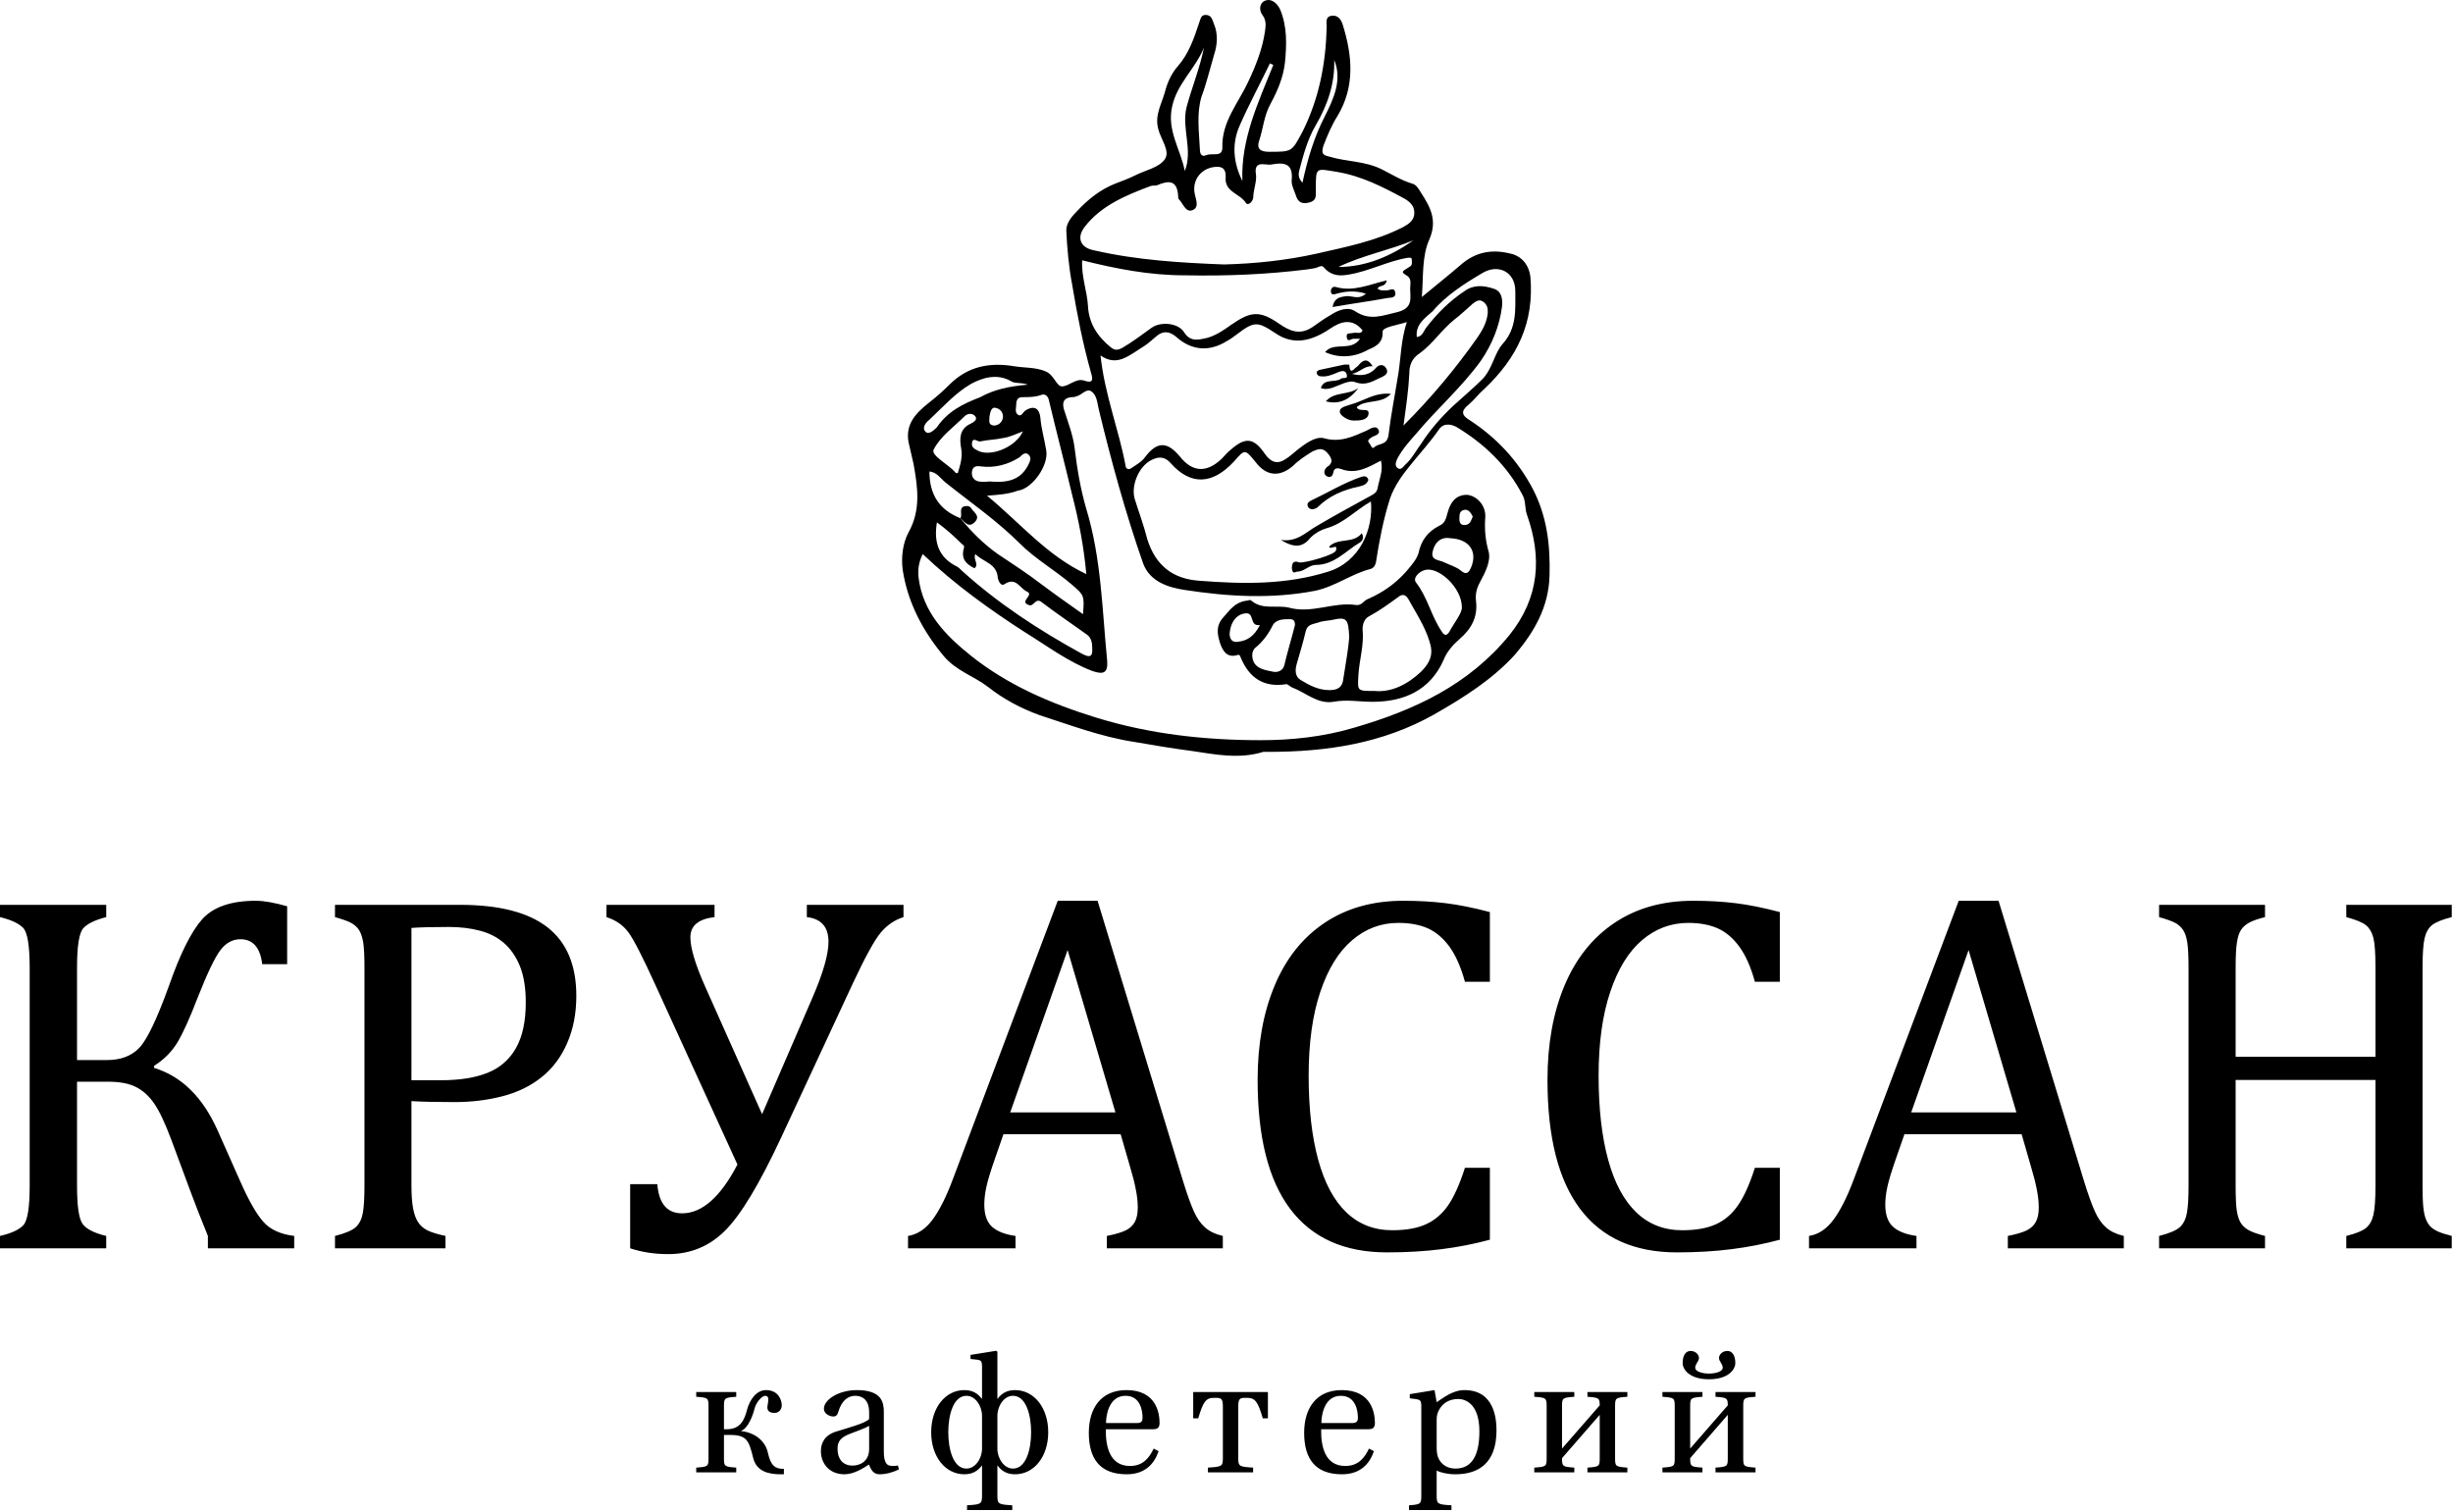 <svg width="1269" height="782" viewBox="0 0 1269 782" fill="none" xmlns="http://www.w3.org/2000/svg">
<path d="M107.55 645.799V639.399C103.983 630.633 100.983 622.966 98.55 616.399L88.8 590.099C85.5 581.233 82.5 574.849 79.8 570.949C77.133 567.049 73.983 564.183 70.35 562.349C66.75 560.516 61.883 559.599 55.75 559.599H39.85V613.399C39.85 623.799 40.783 630.349 42.65 633.049C44.517 635.749 48.617 637.866 54.95 639.399V645.799H0V639.399C5.9 638.033 9.933 636.166 12.1 633.799C14.267 631.466 15.35 624.666 15.35 613.399V500.749C15.35 489.316 14.233 482.416 12 480.049C9.733 477.716 5.733 475.849 0 474.449V468.099H54.95V474.449C49.117 475.949 45.15 477.883 43.05 480.249C40.917 482.649 39.85 489.483 39.85 500.749V548.399H55.45C62.483 548.399 68.017 546.299 72.05 542.099C76.083 537.899 81.233 527.116 87.5 509.749C93.233 493.349 98.933 481.949 104.6 475.549C110.3 469.183 119.567 465.999 132.4 465.999C136.5 465.999 141.883 466.949 148.55 468.849V498.799H135.65C134.617 490.199 130.85 485.899 124.35 485.899C120.35 485.899 116.917 487.766 114.05 491.499C111.183 495.233 107.233 503.483 102.2 516.249C98.2 526.683 94.733 534.349 91.8 539.249C88.833 544.149 84.8 548.199 79.7 551.399V552.449C93.933 556.783 104.9 567.583 112.6 584.849L124.35 611.299C128.683 621.099 132.633 628.016 136.2 632.049C139.767 636.083 145.1 638.533 152.2 639.399V645.799H107.55ZM212.85 612.849C212.85 617.983 213.133 622.066 213.7 625.099C214.267 628.133 215.133 630.533 216.3 632.299C217.5 634.099 219.1 635.499 221.1 636.499C223.067 637.499 226.183 638.466 230.45 639.399V645.799H173.3V639.399C178.667 638.033 182.267 636.499 184.1 634.799C185.933 633.099 187.133 630.683 187.7 627.549C188.267 624.449 188.55 619.683 188.55 613.249V500.649C188.55 494.649 188.333 490.283 187.9 487.549C187.433 484.816 186.717 482.683 185.75 481.149C184.75 479.649 183.417 478.433 181.75 477.499C180.117 476.599 177.3 475.583 173.3 474.449V468.099H237.85C258.183 468.099 273.317 471.983 283.25 479.749C293.183 487.516 298.15 499.333 298.15 515.199C298.15 524.233 296.583 532.349 293.45 539.549C290.35 546.749 285.933 552.649 280.2 557.249C274.467 561.849 267.683 565.149 259.85 567.149C252.05 569.149 243.85 570.149 235.25 570.149C225.617 570.149 218.15 569.983 212.85 569.649V612.849ZM212.85 558.849H228C237.8 558.849 245.883 557.566 252.25 554.999C258.65 552.433 263.533 548.183 266.9 542.249C270.3 536.283 272 528.399 272 518.599C272 511.133 271 504.899 269 499.899C267 494.933 264.233 490.916 260.7 487.849C257.2 484.816 253.017 482.683 248.15 481.449C243.283 480.183 237.983 479.549 232.25 479.549C223.683 479.549 217.217 479.716 212.85 480.049V558.849ZM467.4 474.449C462.967 475.849 459.133 478.416 455.9 482.149C452.633 485.883 447.7 494.816 441.1 508.949L404.15 588.399C392.95 612.433 383.283 628.499 375.15 636.599C367.05 644.733 357.217 648.799 345.65 648.799C338.65 648.799 332.1 647.799 326 645.799V612.599H340.05C340.85 622.666 345.117 627.699 352.85 627.699C363.183 627.699 372.733 619.283 381.5 602.449L339.15 509.749C332.55 495.249 327.883 486.133 325.15 482.399C322.417 478.666 318.617 476.016 313.75 474.449V468.099H369.65V474.449C361.317 475.416 357.15 478.899 357.15 484.899C357.15 490.433 359.7 498.933 364.8 510.399L394.25 576.399L420.25 516.249C425.817 503.416 428.6 493.733 428.6 487.199C428.6 479.566 424.867 475.316 417.4 474.449V468.099H467.4V474.449ZM572.6 645.799V639.399C576.933 638.533 580.167 637.583 582.3 636.549C584.433 635.516 586.017 634.066 587.05 632.199C588.083 630.333 588.6 627.833 588.6 624.699C588.6 621.766 588.25 618.583 587.55 615.149C586.883 611.716 585.9 607.866 584.6 603.599L579.75 586.799H519.1L514.65 599.599C512.417 605.999 510.95 610.849 510.25 614.149C509.55 617.449 509.2 620.449 509.2 623.149C509.2 628.349 510.517 632.166 513.15 634.599C515.817 637.033 519.883 638.633 525.35 639.399V645.799H469.75V639.399C474.617 638.633 478.85 635.816 482.45 630.949C486.05 626.083 489.533 619.149 492.9 610.149L547.2 465.999H567.8L612.05 611.149C614.15 617.916 616 623.083 617.6 626.649C619.2 630.216 621.133 632.999 623.4 634.999C625.633 636.999 628.7 638.466 632.6 639.399V645.799H572.6ZM522.6 575.499H577.05L552.3 491.499L522.6 575.499ZM770.75 471.849V507.899H757.85C755.783 500.366 753.15 494.366 749.95 489.899C746.717 485.433 742.983 482.233 738.75 480.299C734.483 478.399 729.35 477.449 723.35 477.449C714.417 477.449 706.467 480.433 699.5 486.399C692.5 492.333 687 501.266 683 513.199C679 525.133 677 539.566 677 556.499C677 573.499 678.65 588.016 681.95 600.049C685.25 612.049 690.117 621.116 696.55 627.249C702.983 633.383 710.883 636.449 720.25 636.449C727.35 636.449 733.167 635.416 737.7 633.349C742.2 631.316 746 628.083 749.1 623.649C752.167 619.249 755.083 612.749 757.85 604.149H770.75V641.349C762.583 643.549 754.233 645.183 745.7 646.249C737.133 647.349 727.733 647.899 717.5 647.899C695.467 647.899 678.8 640.433 667.5 625.499C656.233 610.566 650.6 588.299 650.6 558.699C650.6 540.133 653.533 523.866 659.4 509.899C665.233 495.899 673.833 485.083 685.2 477.449C696.6 469.816 710.183 465.999 725.95 465.999C733.85 465.999 741.15 466.416 747.85 467.249C754.517 468.049 762.15 469.583 770.75 471.849ZM920.75 471.849V507.899H907.85C905.783 500.366 903.133 494.366 899.9 489.899C896.7 485.433 892.967 482.233 888.7 480.299C884.467 478.399 879.35 477.449 873.35 477.449C864.417 477.449 856.45 480.433 849.45 486.399C842.483 492.333 837 501.266 833 513.199C829 525.133 827 539.566 827 556.499C827 573.499 828.65 588.016 831.95 600.049C835.25 612.049 840.117 621.116 846.55 627.249C852.95 633.383 860.85 636.449 870.25 636.449C877.35 636.449 883.167 635.416 887.7 633.349C892.2 631.316 895.983 628.083 899.05 623.649C902.15 619.249 905.083 612.749 907.85 604.149H920.75V641.349C912.583 643.549 904.233 645.183 895.7 646.249C887.133 647.349 877.733 647.899 867.5 647.899C845.467 647.899 828.8 640.433 817.5 625.499C806.2 610.566 800.55 588.299 800.55 558.699C800.55 540.133 803.483 523.866 809.35 509.899C815.217 495.899 823.833 485.083 835.2 477.449C846.567 469.816 860.15 465.999 875.95 465.999C883.85 465.999 891.15 466.416 897.85 467.249C904.517 468.049 912.15 469.583 920.75 471.849ZM1038.7 645.799V639.399C1043.03 638.533 1046.27 637.583 1048.4 636.549C1050.53 635.516 1052.12 634.066 1053.15 632.199C1054.18 630.333 1054.7 627.833 1054.7 624.699C1054.7 621.766 1054.35 618.583 1053.65 615.149C1052.98 611.716 1052 607.866 1050.7 603.599L1045.85 586.799H985.2L980.75 599.599C978.517 605.999 977.05 610.849 976.35 614.149C975.65 617.449 975.3 620.449 975.3 623.149C975.3 628.349 976.617 632.166 979.25 634.599C981.917 637.033 985.983 638.633 991.45 639.399V645.799H935.85V639.399C940.717 638.633 944.95 635.816 948.55 630.949C952.15 626.083 955.633 619.149 959 610.149L1013.3 465.999H1033.9L1078.15 611.149C1080.25 617.916 1082.1 623.083 1083.7 626.649C1085.3 630.216 1087.23 632.999 1089.5 634.999C1091.73 636.999 1094.8 638.466 1098.7 639.399V645.799H1038.7ZM988.7 575.499H1043.15L1018.4 491.499L988.7 575.499ZM1253.25 613.249C1253.25 618.283 1253.38 622.066 1253.65 624.599C1253.92 627.099 1254.35 629.116 1254.95 630.649C1255.55 632.149 1256.28 633.383 1257.15 634.349C1258.02 635.283 1259.27 636.149 1260.9 636.949C1262.5 637.716 1264.98 638.533 1268.35 639.399V645.799H1213.8V639.399C1218.6 638.199 1221.95 636.866 1223.85 635.399C1225.75 633.899 1227.07 631.633 1227.8 628.599C1228.53 625.566 1228.9 620.449 1228.9 613.249V558.699H1156.55V613.249C1156.55 619.049 1156.73 623.299 1157.1 625.999C1157.5 628.699 1158.15 630.833 1159.05 632.399C1159.98 633.966 1161.33 635.266 1163.1 636.299C1164.87 637.333 1167.75 638.366 1171.75 639.399V645.799H1116.95V639.399C1122.32 638.033 1125.92 636.499 1127.75 634.799C1129.58 633.099 1130.78 630.683 1131.35 627.549C1131.92 624.449 1132.2 619.683 1132.2 613.249V500.649C1132.2 494.649 1131.98 490.283 1131.55 487.549C1131.12 484.816 1130.4 482.683 1129.4 481.149C1128.4 479.649 1127.07 478.433 1125.4 477.499C1123.77 476.599 1120.95 475.583 1116.95 474.449V468.099H1171.75V474.449C1167.95 475.416 1165.2 476.383 1163.5 477.349C1161.8 478.283 1160.45 479.466 1159.45 480.899C1158.45 482.333 1157.72 484.483 1157.25 487.349C1156.78 490.216 1156.55 494.649 1156.55 500.649V546.699H1228.9V500.649C1228.9 493.083 1228.53 487.916 1227.8 485.149C1227.07 482.349 1225.83 480.216 1224.1 478.749C1222.37 477.283 1218.93 475.849 1213.8 474.449V468.099H1268.35V474.449C1263.52 475.683 1260.13 477.049 1258.2 478.549C1256.3 480.083 1255 482.366 1254.3 485.399C1253.6 488.433 1253.25 493.516 1253.25 500.649V613.249Z" fill="black"/>
<path d="M360.175 761.699H380.875V759.249C374.775 758.799 374.525 758.649 374.525 754.349V742.349H377.725C386.625 742.349 387.475 745.599 389.675 754.399C391.475 761.349 397.825 762.699 403.825 762.699H405.525V759.899C401.275 759.899 398.775 758.649 397.225 751.449C396.025 745.999 391.225 741.249 383.475 740.349V740.149C385.625 739.649 388.675 735.399 390.375 728.649C391.125 725.599 394.075 722.099 395.875 722.099C396.875 722.099 397.475 722.699 397.475 723.799C397.475 725.599 396.975 727.049 396.975 728.199C396.975 730.699 399.525 730.949 400.625 730.949C403.575 730.949 404.425 728.399 404.425 727.049C404.425 724.299 402.675 719.149 396.275 719.149C391.225 719.149 387.825 724.249 386.475 729.299C385.125 734.399 383.175 739.399 375.975 739.399H374.525V727.549C374.525 723.199 374.775 723.049 380.875 722.599V720.149H360.175V722.599C366.275 723.049 366.525 723.199 366.525 727.549V754.349C366.525 758.649 366.275 758.799 360.175 759.249V761.699ZM424.675 750.699C424.675 757.049 428.925 762.699 436.875 762.699C441.825 762.699 446.825 759.399 449.525 757.649C450.725 760.749 452.075 762.699 455.025 762.699C458.175 762.699 461.825 761.799 465.025 760.149L464.525 758.149C463.325 758.399 461.475 758.549 460.225 758.199C458.675 757.899 457.225 756.299 457.225 750.949V730.399C457.225 725.499 456.125 719.149 443.325 719.149C433.775 719.149 426.225 724.149 426.225 728.799C426.225 731.499 429.375 732.799 430.975 732.799C432.725 732.799 433.275 731.849 433.675 730.399C435.525 724.149 439.025 722.099 442.425 722.099C445.725 722.099 449.625 723.799 449.625 730.599V734.149C447.475 736.349 439.275 738.499 432.575 740.599C426.475 742.449 424.675 746.699 424.675 750.699ZM433.275 749.499C433.275 745.499 435.125 743.499 439.875 741.699C443.275 740.399 447.725 738.799 449.625 737.649V749.599C449.625 756.449 444.375 758.199 441.075 758.199C435.775 758.199 433.275 754.499 433.275 749.499ZM481.725 740.949C481.725 753.649 489.125 762.699 498.875 762.699C503.075 762.699 505.825 760.999 507.925 758.199H508.025V773.799C508.025 778.149 507.425 778.299 500.275 778.749V781.199H523.675V778.749C516.575 778.299 515.975 778.149 515.975 773.799V758.199H516.075C518.175 760.999 520.875 762.699 525.125 762.699C534.875 762.699 542.275 753.649 542.275 740.949C542.275 728.199 534.875 719.149 525.125 719.149C520.875 719.149 518.175 720.849 516.075 723.649H515.975V699.299L515.375 698.799L502.075 700.949V703.049L505.275 703.399C507.525 703.649 508.025 704.049 508.025 707.299V723.649H507.925C505.825 720.849 503.075 719.149 498.875 719.149C489.125 719.149 481.725 728.199 481.725 740.949ZM490.575 740.949C490.575 732.049 493.175 722.099 499.975 722.099C504.625 722.099 508.025 727.349 508.025 732.449V749.399C508.025 754.499 504.625 759.749 499.975 759.749C493.175 759.749 490.575 749.849 490.575 740.949ZM515.975 749.399V732.449C515.975 727.349 519.375 722.099 524.025 722.099C530.825 722.099 533.425 732.049 533.425 740.949C533.425 749.849 530.825 759.749 524.025 759.749C519.375 759.749 515.975 754.499 515.975 749.399ZM563.275 741.249C563.275 754.649 569.025 762.699 582.875 762.699C592.275 762.699 597.075 757.449 599.375 750.749L596.825 749.399C594.475 754.349 591.225 758.399 584.575 758.399C574.025 758.399 571.925 748.199 572.075 739.399H596.525C598.275 739.399 599.875 738.999 599.875 736.199C599.875 731.199 598.275 719.149 582.775 719.149C569.525 719.149 563.275 728.549 563.275 741.249ZM572.175 736.199C572.175 732.699 573.425 722.099 582.275 722.099C590.125 722.099 591.075 730.149 591.075 733.449C591.075 735.099 590.575 736.199 588.175 736.199H572.175ZM617.275 733.749H619.875C622.425 725.249 623.775 723.149 628.025 723.149H628.525C631.675 723.149 632.625 723.299 632.625 727.799V754.349C632.625 758.649 632.025 758.799 624.875 759.249V761.699H648.275V759.249C641.175 758.799 640.575 758.649 640.575 754.349V727.799C640.575 723.299 641.525 723.149 644.625 723.149H645.175C649.375 723.149 650.775 725.249 653.275 733.749H655.925V720.149H617.275V733.749ZM674.675 741.249C674.675 754.649 680.425 762.699 694.225 762.699C703.625 762.699 708.475 757.449 710.775 750.749L708.225 749.399C705.825 754.349 702.625 758.399 695.925 758.399C685.425 758.399 683.275 748.199 683.475 739.399H707.875C709.675 739.399 711.275 738.999 711.275 736.199C711.275 731.199 709.675 719.149 694.125 719.149C680.925 719.149 674.675 728.549 674.675 741.249ZM683.575 736.199C683.575 732.699 684.825 722.099 693.625 722.099C701.525 722.099 702.475 730.149 702.475 733.449C702.475 735.099 701.925 736.199 699.575 736.199H683.575ZM728.925 778.749V781.199H750.875V778.749C743.725 778.299 743.225 778.149 743.225 773.799V760.749C745.025 761.799 748.975 762.699 752.875 762.699C764.325 762.699 774.175 757.449 774.175 739.999C774.175 733.999 773.075 719.149 757.625 719.149C751.425 719.149 746.525 723.299 743.225 725.399L742.125 719.149L729.325 721.249V723.399L732.525 723.799C734.725 724.149 735.275 724.549 735.275 727.649V773.799C735.275 778.149 734.825 778.299 728.925 778.749ZM743.225 748.399V734.499C743.225 732.349 743.575 731.199 744.325 729.649C746.275 725.749 749.925 723.749 754.425 723.749C757.825 723.749 765.325 725.949 765.325 740.499C765.325 752.949 761.425 759.749 752.975 759.749C748.575 759.749 745.175 757.449 743.825 753.549C743.325 752.049 743.225 750.349 743.225 748.399ZM793.725 761.699H814.425V759.249C808.325 758.799 808.075 758.649 808.075 754.349L827.575 731.949V754.349C827.575 758.649 827.325 758.799 821.225 759.249V761.699H841.875V759.249C835.775 758.799 835.525 758.649 835.525 754.349V727.549C835.525 723.199 835.775 723.049 841.875 722.599V720.149H821.225V722.599C827.075 723.049 827.575 723.199 827.575 727.049L808.075 749.399V727.549C808.075 723.199 808.325 723.049 814.425 722.599V720.149H793.725V722.599C799.825 723.049 800.125 723.199 800.125 727.549V754.349C800.125 758.649 799.825 758.799 793.725 759.249V761.699ZM870.475 705.149C870.475 708.299 873.825 713.549 884.075 713.549C894.375 713.549 897.725 708.299 897.725 705.149C897.725 700.999 895.975 698.899 893.675 698.899C890.625 698.899 889.275 701.199 889.275 702.549C889.275 704.249 891.225 705.599 891.225 707.599C891.225 709.399 887.925 710.599 884.075 710.599C880.275 710.599 876.975 709.399 876.975 707.599C876.975 705.599 878.925 704.249 878.925 702.549C878.925 701.199 877.575 698.899 874.525 698.899C872.225 698.899 870.475 700.999 870.475 705.149ZM860.025 761.699H880.725V759.249C874.625 758.799 874.375 758.649 874.375 754.349L893.825 731.949V754.349C893.825 758.649 893.575 758.799 887.475 759.249V761.699H908.175V759.249C902.075 758.799 901.825 758.649 901.825 754.349V727.549C901.825 723.199 902.075 723.049 908.175 722.599V720.149H887.475V722.599C893.325 723.049 893.825 723.199 893.825 727.049L874.375 749.399V727.549C874.375 723.199 874.625 723.049 880.725 722.599V720.149H860.025V722.599C866.125 723.049 866.375 723.199 866.375 727.549V754.349C866.375 758.649 866.125 758.799 860.025 759.249V761.699Z" fill="black"/>
<path d="M735.553 153.658C742.893 147.613 749.369 142.432 755.414 137.251C763.618 129.911 772.685 128.615 783.047 131.638C787.797 133.365 790.819 137.251 791.683 142.864C793.842 167.043 784.774 185.177 767.935 201.153C764.913 203.743 762.754 206.766 759.732 209.356C755.414 212.81 756.278 214.969 760.595 217.56C774.412 226.627 785.206 238.285 792.978 252.965C800.318 267.213 802.045 281.893 801.613 297.869C801.182 314.276 793.41 327.229 783.911 338.455C772.253 351.408 757.141 360.907 742.029 369.542C715.26 384.654 686.331 388.972 656.107 388.972C655.244 388.972 654.38 388.972 653.517 388.972C640.995 392.858 628.474 390.267 616.816 388.54C606.886 387.245 596.523 385.518 586.592 383.791C569.753 381.2 553.778 375.155 537.803 369.974C528.304 366.52 519.236 361.771 511.033 355.294C503.693 349.681 494.626 347.09 488.149 339.319C477.355 326.366 469.583 311.685 466.992 294.846C466.129 288.37 466.992 281.03 470.015 275.417C476.491 263.759 474.764 252.101 472.605 240.012C471.742 236.126 470.878 232.672 470.015 228.786C468.288 219.287 473.901 213.674 480.377 208.493C484.263 205.47 487.717 202.448 491.171 198.994C500.67 189.495 511.896 187.336 524.849 189.495C530.031 190.358 535.644 189.927 540.825 192.085C545.143 193.812 546.438 199.425 549.029 199.857C552.483 200.289 556.369 195.54 560.686 196.835C565.436 198.562 565.436 196.403 564.572 193.381C560.255 178.269 557.232 162.725 554.642 147.181C552.914 138.114 552.051 128.615 551.619 119.116C551.619 115.231 554.642 111.776 557.232 109.186C562.845 103.141 569.322 97.96 577.094 94.937C580.548 93.642 584.002 92.347 587.456 90.62C592.637 88.029 599.546 86.734 602.568 82.416C605.59 78.098 600.409 72.054 599.114 66.441C597.387 59.532 600.841 53.919 602.568 47.874C603.863 42.693 606.022 37.944 609.476 34.058C615.089 27.581 617.68 19.81 620.27 12.038C621.134 9.879 621.134 7.72 623.725 7.72C626.747 7.72 627.179 10.311 628.042 12.47C630.201 17.651 629.769 23.264 628.042 28.445C625.883 35.785 624.156 43.125 621.566 50.033C618.975 58.669 620.27 67.736 620.702 76.803C620.702 78.962 621.134 81.552 624.156 80.257C627.179 78.962 632.36 81.552 632.36 76.371C631.928 62.986 640.564 53.487 645.745 42.261C649.631 34.058 653.085 25.423 654.38 16.355C654.812 13.333 655.244 10.742 653.085 7.72C651.358 5.561 651.358 1.675 654.38 0.38C657.403 -0.915 660.425 1.243 662.152 4.698C666.038 13.765 665.606 23.264 664.743 32.331C663.879 40.103 660.857 47.011 657.403 53.487C653.948 59.532 653.517 66.441 651.358 72.917C650.062 76.803 651.79 78.53 656.539 78.53C668.629 78.53 668.197 78.53 673.81 68.168C682.445 50.897 685.899 32.763 686.331 13.765C686.331 11.606 685.468 8.584 688.922 8.152C691.944 7.72 693.671 9.879 694.535 12.47C699.716 28.877 701.011 44.852 691.944 59.964C688.922 64.713 686.763 69.895 684.604 75.508C683.309 79.825 684.604 80.257 688.058 81.121C696.694 83.711 706.192 83.28 714.828 87.597C720.009 90.188 724.759 93.21 730.372 94.937C732.53 95.369 733.826 97.528 735.121 99.687C739.87 107.027 743.756 113.935 739.439 123.866C735.553 132.501 736.416 142.432 735.553 153.658ZM496.784 268.077C502.397 274.985 508.874 281.462 516.214 286.643C523.986 291.824 531.326 296.573 538.666 302.186C545.574 307.368 552.914 312.549 560.255 317.73C561.118 307.799 560.686 307.799 554.21 302.186C545.574 294.846 535.644 289.233 527.44 281.03C515.782 269.372 501.966 259.873 489.013 249.511C486.422 247.352 484.695 244.329 480.809 243.898C480.809 255.987 485.99 263.759 496.784 268.077ZM477.355 286.643C475.196 290.96 474.764 294.846 475.196 298.732C477.355 316.867 489.444 328.956 502.397 339.319C521.395 354.431 543.416 363.929 567.163 371.27C595.228 379.905 623.725 382.927 652.221 382.927C668.197 382.927 684.604 381.2 700.579 376.451C731.667 367.384 759.732 354.431 780.888 328.524C796.432 309.095 797.727 288.37 789.956 266.35C788.66 262.896 789.524 259.01 787.365 255.555C779.593 240.875 767.935 229.649 753.687 221.014C751.528 219.719 747.21 218.423 744.62 221.877C739.87 228.786 734.257 234.831 729.076 241.307C725.19 246.057 721.304 251.67 719.146 257.714C715.691 268.508 713.533 279.734 711.805 290.96C711.374 292.688 710.51 293.983 708.783 294.415C698.852 297.005 690.649 303.482 680.286 305.641C657.834 309.958 635.382 308.663 612.93 305.209C604.295 303.914 594.796 300.891 591.342 291.392C582.275 265.486 574.935 238.716 568.458 211.947C567.595 208.493 567.595 204.607 564.572 202.448C561.982 200.721 559.391 204.607 556.8 205.038C555.937 205.47 555.073 205.47 554.21 205.47C550.324 205.902 549.46 208.061 550.324 211.515C552.483 218.423 555.073 224.9 555.937 231.808C557.232 242.602 558.959 252.965 561.982 263.327C569.753 288.802 570.185 315.571 572.776 341.909C573.208 347.954 571.049 349.249 565.004 347.09C552.483 342.341 541.688 334.137 530.462 327.229C512.328 315.571 494.194 302.618 477.355 286.643ZM569.322 183.882C571.481 204.175 578.821 222.309 582.275 240.875C582.275 242.171 583.57 243.466 585.297 242.171C587.888 240.444 590.91 238.716 592.637 236.126C598.682 228.354 603.863 228.354 610.34 236.126C616.816 244.329 624.156 244.761 631.928 237.421C633.655 235.694 634.951 233.967 636.678 232.672C644.449 225.763 648.767 226.627 654.38 234.831C657.403 239.148 660.857 240.444 665.174 237.421C667.333 236.126 669.06 234.399 671.219 232.672C675.105 229.649 680.286 225.763 684.604 226.627C693.239 229.218 700.148 225.763 707.056 222.741C708.783 221.877 711.805 219.719 713.101 222.309C714.396 224.9 710.942 225.332 709.647 226.195C708.351 227.059 707.056 227.922 708.351 229.218C709.215 230.081 709.647 232.672 710.942 231.376C713.101 229.218 717.418 230.513 718.282 225.332C719.577 214.537 721.736 203.743 723.463 192.949C724.758 184.314 724.758 176.11 727.781 166.611C722.6 168.338 714.828 169.202 715.26 171.792C715.691 178.269 709.647 179.996 707.92 180.859C701.011 184.745 693.239 185.609 685.468 182.155C690.217 176.542 698.852 182.155 703.602 175.246C702.307 175.246 701.011 175.246 700.148 175.246C698.852 175.246 697.125 177.405 696.694 174.383C696.262 171.792 698.852 172.656 700.148 172.224C701.875 171.792 704.034 173.088 704.897 170.929C699.716 164.452 693.671 166.179 688.058 170.065C678.991 176.11 669.492 179.132 659.561 172.224C650.494 166.179 648.767 166.179 639.7 173.088C637.973 174.383 636.246 175.678 634.519 176.542C625.452 182.155 616.384 181.291 608.613 174.383C605.158 171.36 601.704 170.929 598.25 173.951C596.091 175.678 593.933 177.837 591.774 179.132C584.002 183.882 577.957 189.927 569.322 183.882ZM714.396 238.285C707.92 241.739 701.443 245.625 693.671 242.602C692.376 242.171 690.217 241.739 689.785 244.329C689.353 246.92 687.626 247.352 685.899 246.057C684.604 244.761 685.036 243.034 686.331 241.739C689.785 239.58 689.353 237.421 686.763 234.399C684.172 231.376 682.013 232.24 678.991 233.535C675.537 235.694 672.083 237.853 669.06 240.875C662.152 246.92 655.244 246.488 649.631 239.148C644.018 232.24 644.018 232.24 638.405 238.716C627.179 250.806 615.953 251.238 605.59 239.58C603 236.558 599.977 236.126 596.955 237.421C589.615 240.012 584.865 250.806 587.024 258.146C589.183 265.054 591.774 271.963 593.501 278.871C597.818 292.688 606.886 299.596 620.702 300.459C643.154 302.186 665.174 302.618 687.195 295.71C703.602 290.529 710.51 273.69 709.215 259.441C701.443 263.759 695.398 270.667 686.331 273.258C683.309 274.121 680.286 275.849 678.127 278.007C674.242 282.757 670.356 284.052 662.584 279.303C670.787 280.598 675.537 275.417 680.718 272.394C690.217 266.781 699.716 261.6 709.215 256.419C710.942 255.555 712.237 254.692 712.669 252.533C713.533 247.784 715.691 243.466 714.396 238.285ZM633.223 136.819C649.631 136.387 665.606 134.66 681.15 131.206C696.262 127.752 711.805 124.729 726.054 117.389C729.076 115.662 731.667 113.935 731.667 110.049C731.667 106.595 729.508 104.436 726.486 102.709C715.26 96.664 704.465 91.051 691.512 88.893C680.718 87.165 680.718 86.302 680.718 97.528C680.718 97.96 680.718 98.391 680.718 98.823C680.718 101.414 681.15 104.005 676.832 104.868C672.946 105.732 671.219 104.005 670.356 100.982C669.492 98.391 668.197 96.233 668.197 93.642C669.06 85.438 665.606 83.711 658.266 85.007C656.971 85.438 655.675 85.007 653.948 85.007C650.926 84.575 649.199 85.87 649.631 89.324C650.494 93.642 648.335 97.96 648.335 102.277C647.904 104.868 645.313 106.595 644.449 104.868C641.427 100.119 633.223 99.255 634.087 91.483C634.087 89.756 634.087 86.302 629.769 86.302C621.997 86.302 616.384 92.778 618.112 100.55C618.975 104.005 620.27 107.459 616.816 108.754C613.362 110.049 612.067 105.3 609.908 103.141C609.476 102.709 609.476 101.846 609.476 101.414C609.044 93.21 604.727 93.21 598.682 95.801C597.818 96.233 596.523 95.801 595.228 96.233C582.707 100.982 569.753 106.163 561.118 117.389C556.8 123.002 558.959 128.184 565.868 129.479C588.32 134.66 611.203 135.955 633.223 136.819ZM559.823 134.66C559.391 143.295 562.413 150.636 562.845 158.407C563.277 167.043 567.595 173.951 574.503 179.564C576.662 181.291 577.957 181.291 580.548 179.996C585.729 176.973 590.91 173.088 595.66 169.633C600.409 166.179 609.476 167.043 612.499 171.792C615.089 176.11 618.543 176.11 622.429 175.246C628.042 174.383 632.792 170.929 637.109 167.906C647.04 160.998 651.79 160.566 661.72 167.475C667.333 171.36 672.514 173.519 678.991 169.202C682.013 167.043 685.036 164.884 688.058 163.157C691.944 160.566 697.125 158.407 701.011 160.998C708.783 166.179 715.26 163.157 723.031 161.43C731.235 159.271 729.508 154.09 729.508 149.34C729.508 147.181 730.372 144.591 728.213 142.864C724.759 140.705 724.759 140.705 729.076 138.114C730.803 137.251 730.372 135.955 730.372 134.66C730.372 132.933 729.508 133.365 728.213 133.365C717.85 135.092 708.351 140.273 697.989 142C693.239 142.864 688.922 142.864 685.036 138.546C684.172 137.251 682.877 137.682 682.013 138.114C680.286 138.978 678.127 138.978 675.969 139.41C655.244 142 634.087 142.864 612.93 142.432C594.364 142.432 577.094 138.978 559.823 134.66ZM510.601 256.419C527.872 270.667 541.688 287.506 561.982 297.005C560.686 282.757 558.096 269.372 554.642 255.987C550.756 239.58 546.438 223.173 542.552 206.766C542.12 205.038 540.825 203.743 539.098 204.175C535.644 205.47 532.19 205.47 528.735 205.47C526.145 205.47 525.713 207.629 525.713 209.356C525.713 211.083 524.849 213.242 526.577 214.537C528.304 215.833 529.167 213.242 530.462 212.379C535.212 209.356 537.803 211.515 538.234 216.264C538.666 221.877 540.393 227.49 541.257 233.103C542.552 240.875 533.917 252.965 526.577 253.828C521.827 255.555 517.078 255.987 510.601 256.419ZM484.695 270.236C482.968 280.598 485.558 288.37 495.057 293.119C495.921 293.551 496.784 294.415 497.648 295.278C516.214 312.117 537.371 325.934 559.391 338.023C564.14 340.614 565.436 339.75 565.004 334.569C565.004 331.979 564.14 329.388 561.982 328.093C554.21 322.48 546.438 317.298 539.098 311.685C535.644 308.663 534.78 314.276 532.19 312.981C527.008 311.254 535.212 307.799 531.326 306.072C527.44 304.345 525.713 298.301 519.668 302.186C517.941 303.482 516.646 300.891 516.214 299.164C515.782 291.392 508.874 290.96 504.556 286.643C503.261 289.665 506.715 291.824 504.125 293.983C499.807 291.824 497.216 289.233 498.512 284.052C498.943 282.757 498.943 282.325 497.648 281.462C493.762 277.576 489.444 273.69 484.695 270.236ZM726.054 220.15C740.734 205.47 753.255 190.358 764.481 174.383C767.072 170.497 769.231 166.611 769.662 161.862C769.662 159.703 769.662 157.976 767.504 156.249C765.345 154.521 763.618 155.817 761.891 157.112C758.868 159.703 755.846 162.725 752.392 165.316C745.915 170.497 741.166 177.837 734.689 182.586C729.94 185.609 729.076 189.495 729.076 193.381C728.644 202.016 727.349 210.651 726.054 220.15ZM732.962 174.383C735.985 173.951 736.416 171.36 737.712 169.633C743.325 162.293 749.801 155.817 757.573 150.636C762.322 147.181 767.504 147.613 772.685 149.34C777.003 150.636 777.434 154.953 777.003 158.839C775.707 168.77 771.821 178.269 766.208 186.472C756.278 200.289 743.325 211.515 732.53 224.468C729.076 228.354 725.622 232.24 723.031 236.989C722.168 238.716 721.304 240.875 723.031 242.171C724.759 243.466 726.054 241.307 726.917 240.444C730.372 237.421 732.53 233.103 735.121 229.649C739.87 222.309 745.483 215.833 751.96 209.788C757.141 205.038 762.322 200.721 767.072 195.971C772.253 190.358 773.117 182.586 777.434 177.837C784.774 169.633 783.911 160.134 783.911 150.636C783.911 140.705 775.275 136.387 767.072 141.137C757.573 146.75 748.074 152.794 741.166 160.998C737.28 164.452 732.099 167.906 732.962 174.383ZM622.861 24.559C618.543 35.353 609.044 43.125 606.454 54.783C603.431 67.304 610.771 77.235 612.93 88.461C617.248 77.667 611.203 66.441 613.794 55.646C616.384 45.716 620.702 35.353 622.861 24.559ZM531.758 198.994C527.872 197.698 525.281 198.562 523.122 197.267C515.782 192.949 508.01 195.54 502.397 198.562C494.194 203.311 487.717 210.651 480.809 217.128C479.082 218.423 476.491 221.446 479.082 223.605C480.809 224.9 483.4 222.309 484.695 221.014C490.308 212.81 498.08 208.924 507.147 205.47C514.055 201.584 521.827 199.857 531.758 198.994ZM495.489 244.761C496.784 240.444 498.08 236.558 497.216 231.808C496.353 227.059 496.353 221.877 501.966 219.287C503.693 218.423 505.852 217.128 504.556 215.401C503.261 213.674 500.67 213.674 498.943 215.401C493.33 221.014 486.422 225.763 482.968 232.672C481.673 235.694 490.308 240.012 494.194 244.329C494.194 244.761 494.626 244.761 495.489 244.761ZM658.698 33.626C658.266 33.194 657.403 33.194 656.971 32.763C651.79 43.557 646.177 53.919 641.427 64.713C637.109 74.213 637.973 84.143 642.722 93.642C641.859 72.054 650.926 53.056 658.698 33.626ZM511.896 249.079C521.395 249.942 527.872 248.215 531.758 240.875C532.621 239.148 533.917 236.989 532.19 235.262C530.462 233.535 528.735 235.262 527.44 236.558C521.395 240.444 514.487 242.171 507.579 241.307C504.988 240.875 503.261 241.307 502.829 243.898C502.397 246.92 504.125 248.647 506.283 249.079C508.874 249.511 511.465 249.079 511.896 249.079ZM673.81 94.506C676.4 82.416 679.855 70.758 685.468 59.964C689.785 51.329 694.535 41.398 690.217 31.036C690.649 43.125 686.763 54.351 680.718 64.713C676.4 72.054 674.242 80.257 672.083 88.461C671.651 90.188 671.651 92.347 673.81 94.506ZM731.235 124.298C718.714 129.479 704.897 132.07 692.376 138.114C706.624 138.114 719.577 132.501 731.235 124.298ZM529.167 223.173C525.713 224.468 522.259 226.195 518.805 226.627C514.919 227.49 511.033 227.49 507.147 228.354C505.852 228.786 503.261 225.763 502.829 229.218C502.397 231.808 504.988 232.672 506.715 233.535C513.623 236.126 525.713 230.945 529.167 223.173ZM511.896 215.401C511.896 217.56 511.033 219.719 514.055 220.15C516.646 220.15 518.373 218.423 518.805 216.264C519.236 213.674 517.509 211.515 515.351 211.083C512.76 210.22 512.328 213.242 511.896 215.401Z" fill="black"/>
<path d="M710.078 363.066C703.17 363.066 696.694 361.771 689.785 363.066C681.582 364.361 675.537 358.316 668.629 355.726C667.333 355.294 666.038 353.567 665.174 353.999C653.517 355.726 646.177 350.545 641.859 340.182C641.427 339.319 641.427 338.455 640.132 338.887C634.519 340.614 632.36 336.296 631.065 332.41C629.769 328.093 628.906 323.775 632.792 319.457C636.246 315.571 638.837 311.685 644.45 310.822C645.745 310.822 646.608 309.958 647.472 310.822C653.085 315.571 660.425 312.981 666.47 314.276C678.559 317.73 689.785 311.254 701.443 312.981C704.465 313.412 705.329 310.822 707.488 309.958C716.555 306.072 723.895 300.459 729.94 292.688C731.667 290.529 732.962 288.802 733.826 286.211C735.121 279.734 738.575 274.985 744.62 271.963C747.642 270.667 748.074 268.077 748.938 265.054C750.233 260.305 752.824 255.987 758.868 255.987C764.05 256.419 768.799 261.6 768.367 267.645C767.935 273.69 768.367 279.303 770.094 285.347C771.39 290.097 768.367 296.142 765.777 300.891C763.618 304.777 763.186 307.799 763.618 311.254C764.481 319.457 761.027 325.502 754.982 330.683C751.528 333.706 748.506 337.16 746.779 341.477C739.87 357.021 726.486 363.066 710.078 363.066ZM710.942 357.453C720.009 358.316 728.213 353.999 735.121 347.522C738.575 344.068 741.166 340.182 740.302 335.001C738.575 326.366 733.394 318.594 729.076 310.822C727.781 308.231 726.054 306.504 723.031 309.095C718.282 312.549 713.533 316.003 707.92 319.025C705.761 320.321 704.897 322.911 704.897 325.502C705.761 333.706 703.17 341.477 702.738 349.249C702.307 357.453 701.875 357.453 710.942 357.453ZM697.989 329.82C697.557 319.889 696.694 319.025 688.922 320.753C686.763 321.184 684.172 321.184 682.013 322.048C679.423 322.911 676.4 322.911 675.537 326.366C674.242 331.979 672.515 337.592 670.787 343.636C669.924 346.659 669.924 350.113 672.946 351.84C677.264 354.431 682.013 357.021 687.626 357.021C691.944 357.021 694.535 355.726 694.966 350.976C696.262 342.773 697.557 335.433 697.989 329.82ZM756.278 314.276C756.278 303.914 744.188 293.119 737.28 294.846C733.826 295.71 730.803 299.164 732.53 301.323C738.575 309.095 740.302 318.594 745.915 326.797C747.211 328.956 748.506 328.956 749.801 326.797C752.392 322.048 756.278 317.298 756.278 314.276ZM669.924 323.343C669.924 321.616 669.492 320.321 667.333 320.321C663.879 320.321 659.993 320.321 658.266 323.775C656.107 328.093 653.517 331.547 650.063 334.569C647.472 336.296 647.472 339.319 648.335 341.909C650.063 346.227 654.812 346.659 658.698 347.522C660.857 347.954 663.447 347.09 664.311 344.5C666.038 337.16 668.197 330.251 669.924 323.343ZM750.233 278.439C745.052 277.576 742.029 281.03 741.166 285.347C739.87 290.097 745.052 289.665 747.211 290.96C749.801 292.256 753.255 293.119 755.846 295.278C758.437 297.437 759.732 296.573 761.027 293.551C764.481 285.347 760.164 278.871 750.233 278.439ZM651.79 323.343C646.177 324.207 649.199 316.867 644.45 317.298C639.268 317.73 636.678 322.48 636.246 326.797C635.814 328.524 636.246 332.842 640.564 331.979C644.881 331.547 648.767 329.388 651.79 323.343ZM761.891 267.213C761.027 265.486 759.732 263.327 757.573 263.759C754.982 264.191 754.982 266.35 754.982 268.508C754.982 270.667 755.846 271.963 758.437 271.531C760.595 271.099 761.027 269.372 761.891 267.213Z" fill="black"/>
<path d="M710.078 189.495C705.761 189.063 703.17 192.949 699.284 193.381C704.034 194.676 708.351 194.244 711.805 190.358C713.101 188.631 715.691 188.199 716.987 190.358C718.714 192.949 716.555 194.244 714.828 195.108C710.51 196.835 707.056 199.857 701.011 197.698C697.989 196.403 692.808 199.425 688.922 200.721C687.195 201.153 685.468 201.584 683.309 200.721C685.036 195.54 690.649 198.13 693.671 195.971C694.535 195.108 697.557 196.403 696.694 193.812C696.262 191.654 694.535 191.654 692.376 192.517C689.353 193.812 686.331 195.108 683.309 194.676C682.013 194.676 681.15 193.812 681.15 192.517C681.15 192.085 682.445 191.222 683.309 191.222C687.195 190.358 691.512 189.495 695.398 188.631C696.262 188.631 697.989 188.631 697.989 188.631C698.421 194.676 700.579 190.358 702.307 189.495C704.465 186.904 707.056 184.314 710.078 189.495Z" fill="black"/>
<path d="M701.875 210.651C703.17 213.674 708.783 210.22 707.919 214.537C707.056 217.56 703.17 217.56 700.148 217.56C697.125 217.56 693.671 214.969 693.239 213.674C692.376 210.651 696.262 210.22 698.421 209.356C705.329 207.629 710.942 202.88 719.577 203.743C714.396 209.356 706.624 206.334 701.875 210.651Z" fill="black"/>
<path d="M702.738 200.721C697.989 207.197 692.376 209.356 685.899 207.629C690.217 202.448 697.557 204.607 702.738 200.721Z" fill="black"/>
<path d="M687.626 282.757C692.376 278.007 700.148 281.462 704.465 275.849C705.761 278.007 704.897 279.735 703.602 280.598C696.262 284.916 690.217 292.256 680.718 292.256C677.264 292.256 674.673 295.71 671.219 295.71C670.356 295.71 669.06 297.005 668.629 295.278C668.197 294.415 668.197 293.119 668.629 291.824C669.06 290.097 671.219 290.529 672.083 290.961C675.105 291.392 690.217 287.075 691.081 284.916C692.376 280.598 688.058 284.916 687.626 282.757Z" fill="black"/>
<path d="M707.92 248.215C707.056 250.806 704.897 251.238 703.17 251.67C694.966 253.397 687.626 256.419 681.582 262.464C679.855 263.759 677.696 263.759 676.832 262.464C675.537 260.305 677.264 259.441 678.991 258.578C687.195 254.692 694.966 249.942 703.602 246.92C704.897 246.488 707.056 245.625 707.92 248.215Z" fill="black"/>
<path d="M717.418 145.023C716.555 148.909 713.533 147.181 712.669 149.34C714.396 150.636 716.123 150.204 717.85 150.204C719.577 149.772 721.304 148.909 721.736 151.067C722.6 153.658 720.009 154.09 718.282 154.09C708.783 155.817 699.284 157.112 689.353 158.839C690.217 154.09 693.239 153.658 696.262 153.226C699.284 152.794 702.738 155.385 706.624 151.931C701.011 150.204 696.262 150.636 691.512 151.931C690.217 152.363 688.49 152.794 688.49 150.636C688.49 148.909 689.785 148.045 691.081 148.477C700.148 151.067 708.351 147.181 717.418 145.023Z" fill="black"/>
<path d="M496.784 268.077C498.08 266.35 495.921 263.327 498.512 262.032C499.807 261.6 501.534 261.6 502.397 262.896C503.693 265.054 507.147 266.781 504.556 269.804C501.102 273.69 498.943 269.804 496.784 268.077Z" fill="black"/>
</svg>
